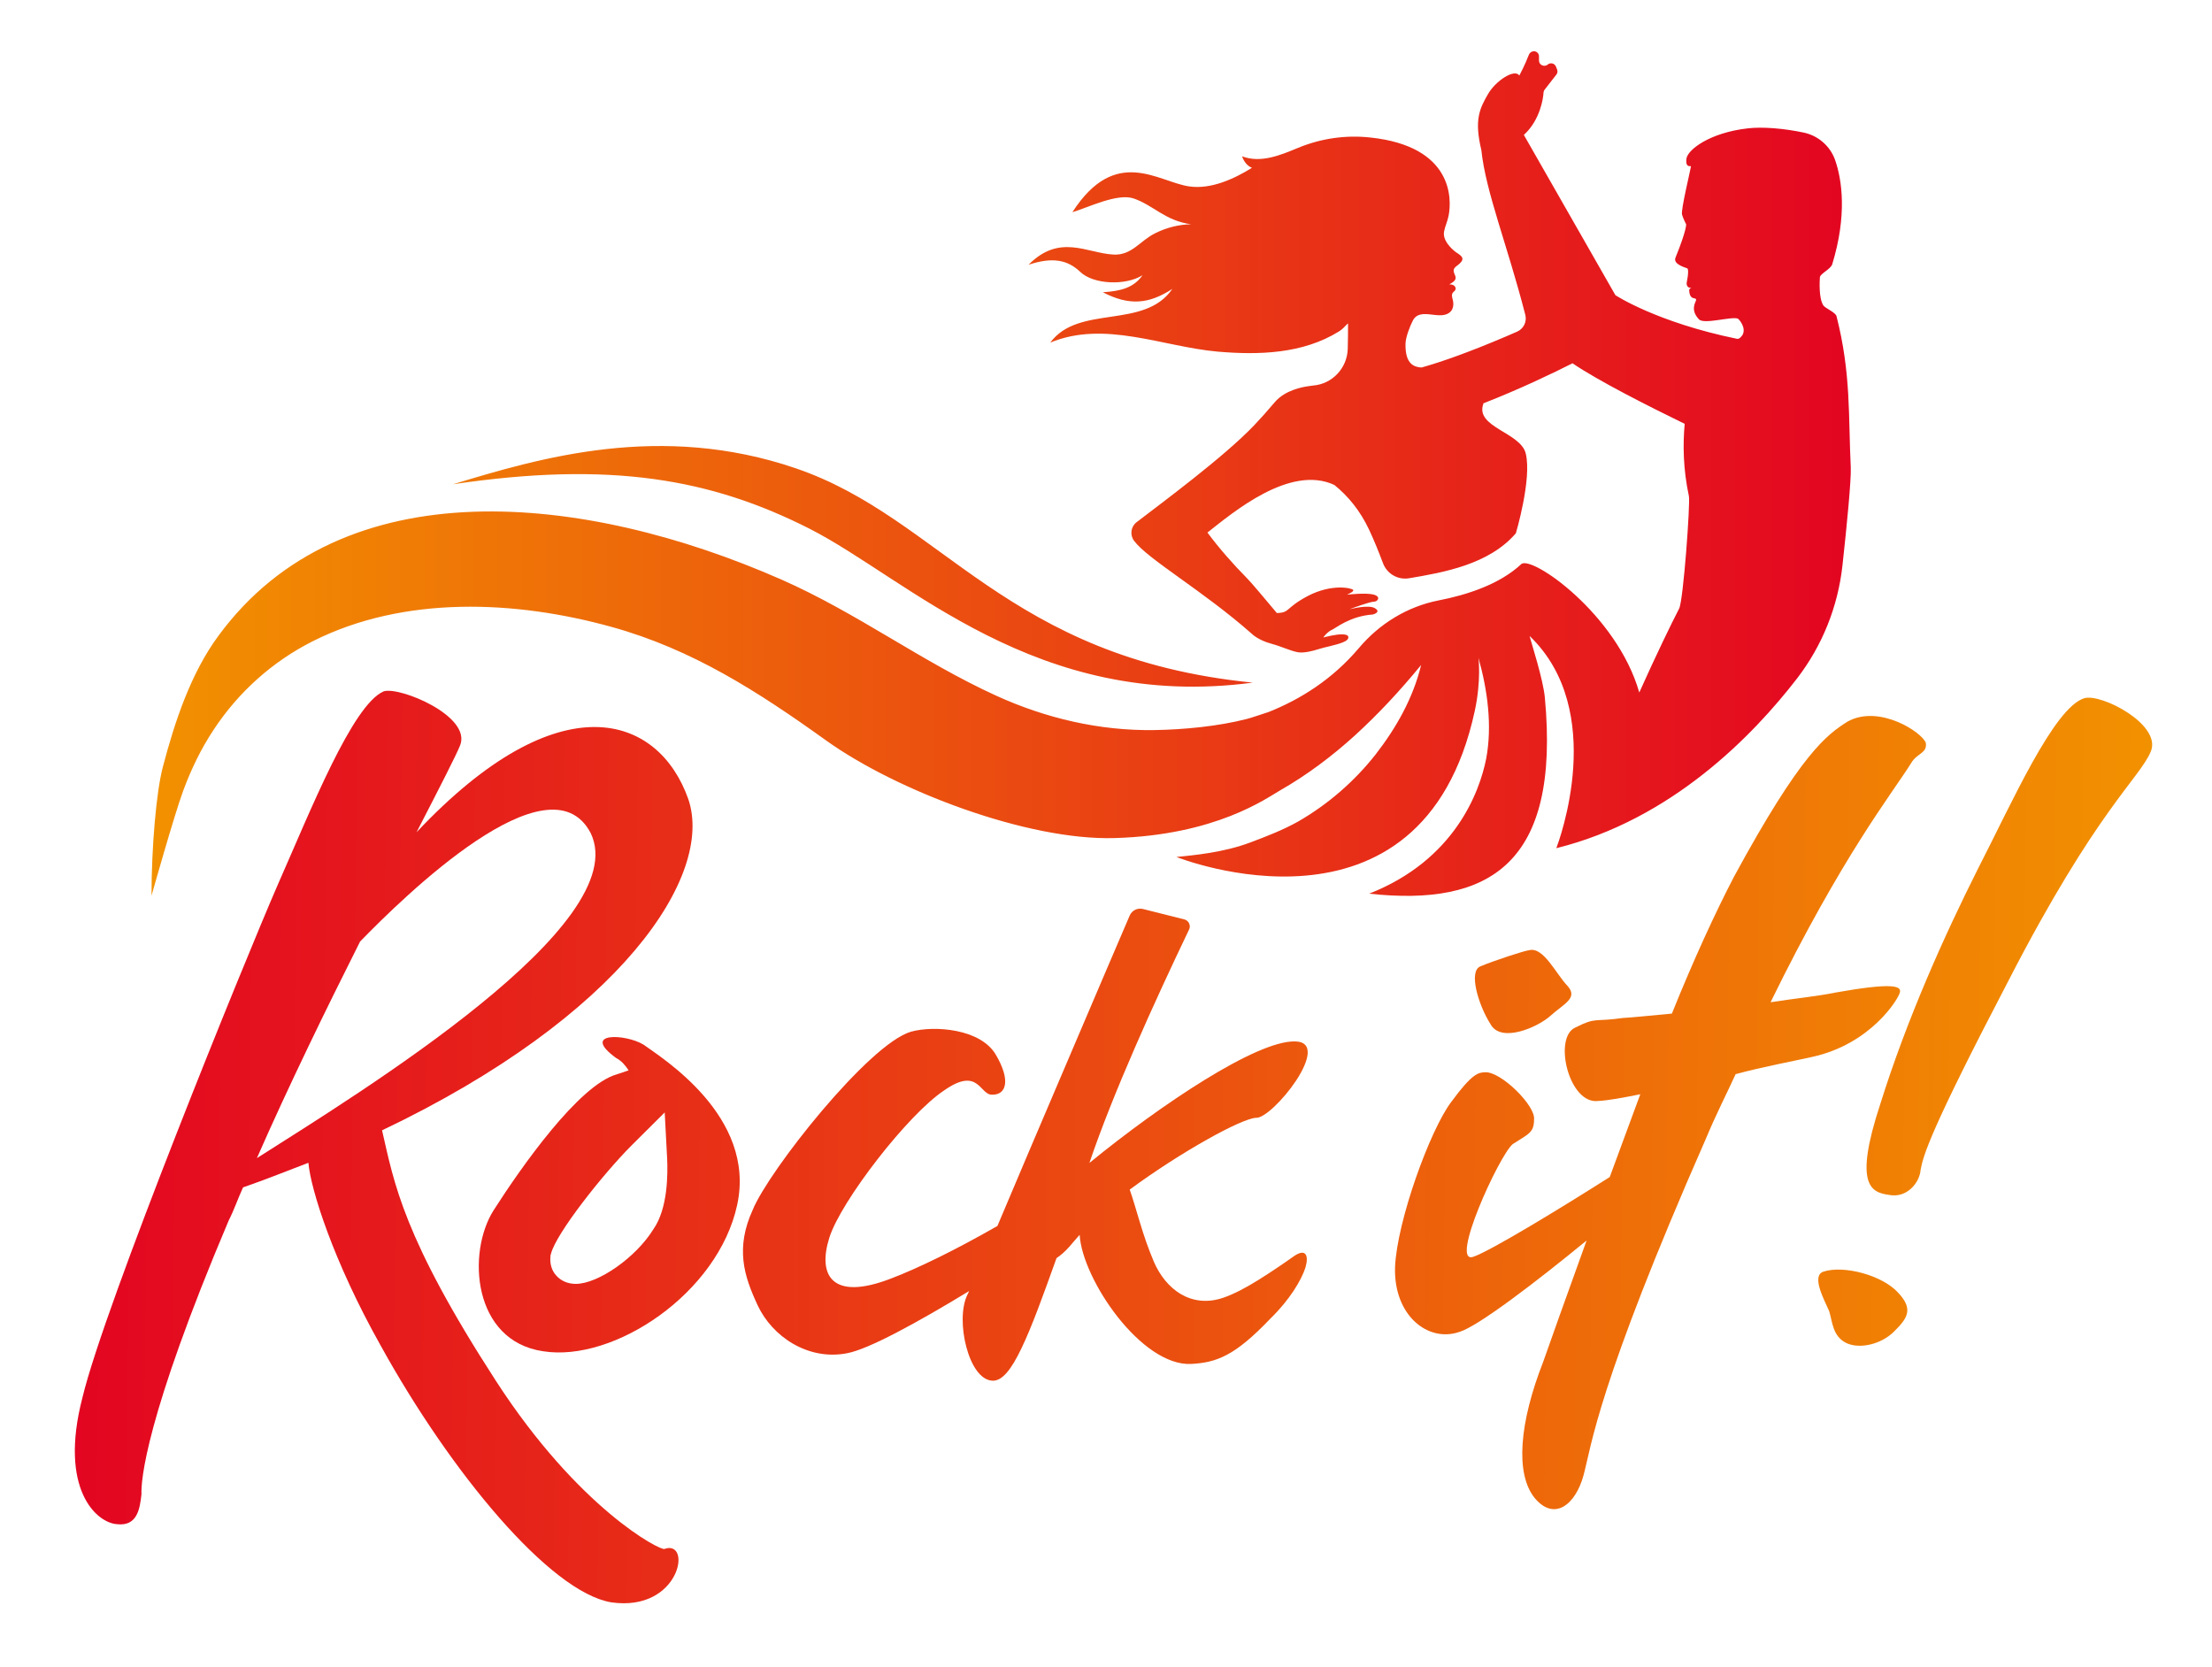 <?xml version="1.0" encoding="utf-8"?>
<!-- Generator: Adobe Illustrator 27.5.0, SVG Export Plug-In . SVG Version: 6.00 Build 0)  -->
<svg version="1.1" id="Calque_1" xmlns="http://www.w3.org/2000/svg" xmlns:xlink="http://www.w3.org/1999/xlink" x="0px" y="0px"
	 viewBox="0 0 1519.8 1145.6" style="enable-background:new 0 0 1519.8 1145.6;" xml:space="preserve">
<style type="text/css">
	.st0{fill:none;}
	.st1{fill:url(#SVGID_1_);}
	.st2{fill:url(#SVGID_00000061461864695261700350000013671376236004488839_);}
	.st3{fill:url(#SVGID_00000173869551455386589090000014195206386638551699_);}
	.st4{fill:url(#SVGID_00000176744431255949403300000001237304834477716920_);}
	.st5{fill:url(#SVGID_00000033359512609360971580000005350827308661800870_);}
	.st6{fill:url(#SVGID_00000146498525816577619940000012947432174949904292_);}
	.st7{fill:url(#SVGID_00000142893718513017315450000005561376754939942282_);}
	.st8{fill:url(#SVGID_00000035490103229790522860000000811126308553273002_);}
</style>
<g>
	<g>
		<path class="st0" d="M405.7,572.3c-28.4-54.1-128.7,44-158.4,74.6c-23.1,45.9-48.7,98.3-70.9,148.8
			C248.2,750.1,436.3,635,405.7,572.3L405.7,572.3z"/>
		<path class="st0" d="M456.6,764.3l-22.8,22.7c-19.3,19.3-51.8,60.3-55.3,74.3l-0.3,0.9l-0.1,1c-0.5,5,0.9,9.7,4,13.2
			c3.2,3.7,7.9,5.7,13.1,5.8c15.5,0.2,41.7-18.3,53.6-37.5c10-14.4,9.9-38.5,9.4-48.2L456.6,764.3L456.6,764.3z"/>
		
			<linearGradient id="SVGID_1_" gradientUnits="userSpaceOnUse" x1="-33.82" y1="296.321" x2="1386.85" y2="296.321" gradientTransform="matrix(1 1.326411e-02 1.326411e-02 -1 83.721 1112.878)">
			<stop  offset="0" style="stop-color:#E30521"/>
			<stop  offset="1" style="stop-color:#F29100"/>
		</linearGradient>
		<path class="st1" d="M442.1,717.7c-12.3-7.5-43.5-8.8-18.8,9.2c3.8,2,6.2,4.9,8.6,8.5l-8,2.7c-26.3,7.3-66.2,64.4-84.8,93.5
			c-18.4,29.1-14.4,89.7,34.1,96.8c48.6,7.7,120.2-39.8,133.3-100.6C519.7,766.9,454.5,726.7,442.1,717.7L442.1,717.7z M448.9,844.6
			c-11.9,19.3-38.1,37.7-53.6,37.5c-5.3-0.1-9.9-2.1-13.1-5.7c-3.2-3.5-4.5-8.2-4-13.2l0.1-1l0.3-0.9c3.5-14,36-55,55.3-74.3
			l22.8-22.7l1.7,32.1C458.8,806.2,459,830.2,448.9,844.6L448.9,844.6z"/>
		
			<linearGradient id="SVGID_00000172422877666768584500000000188601478835890068_" gradientUnits="userSpaceOnUse" x1="-33.84" y1="444.379" x2="1386.89" y2="444.379" gradientTransform="matrix(1 1.326411e-02 1.326411e-02 -1 83.721 1112.878)">
			<stop  offset="0" style="stop-color:#E30521"/>
			<stop  offset="1" style="stop-color:#F29100"/>
		</linearGradient>
		<path style="fill:url(#SVGID_00000172422877666768584500000000188601478835890068_);" d="M1024,703.5c7.1,13.5,32.6,2.3,41.4-5.7
			c8.8-8,19.1-12,11.7-20.3c-8-8.3-16.5-27-26.3-24.7c-2.9,0.2-24,7.1-33.6,11.1C1008.7,667.2,1015.8,690.6,1024,703.5L1024,703.5z"
			/>
		
			<linearGradient id="SVGID_00000147940487040442315460000002371718607729935287_" gradientUnits="userSpaceOnUse" x1="-33.901" y1="328.272" x2="1386.779" y2="328.272" gradientTransform="matrix(1 1.326411e-02 1.326411e-02 -1 83.721 1112.878)">
			<stop  offset="0" style="stop-color:#E30521"/>
			<stop  offset="1" style="stop-color:#F29100"/>
		</linearGradient>
		<path style="fill:url(#SVGID_00000147940487040442315460000002371718607729935287_);" d="M456.5,1064.2
			c-2.8,1.3-58.9-27.6-115.8-115.5c-63.9-98.7-69.9-136-78.2-172.1c164.5-78.4,228.3-175.2,210.4-227.6
			c-20.5-58-88.5-81.6-186.7,22.8c16.3-31.6,27.3-53.1,29.9-59.6c8.2-20.2-41.6-40.7-52.5-37.2c-21.5,9.3-50.1,81.6-72.9,133.2
			c-22.2,51-119,288.8-134.1,352.2c-16.3,62.9,9.8,85.9,23.8,86.8c14,1.6,15.7-10.7,16.8-20.6c-0.4-8.7,2.4-52.3,60-188.2
			c3.7-7.2,6.2-14.8,9.8-22.6c15.9-5.5,30.7-11.5,44.9-16.9c1.5,17.9,17,67.5,49.6,125.5c48.2,87.3,116.4,169.5,158.5,176.5
			C467.5,1107.7,475.8,1057.4,456.5,1064.2L456.5,1064.2z M176.5,795.7c22.2-50.5,47.8-102.9,70.9-148.8
			c29.7-30.6,129.9-128.8,158.4-74.6C436.3,635,248.2,750.1,176.5,795.7L176.5,795.7z"/>
		
			<linearGradient id="SVGID_00000119810369987488173550000002889743821956456070_" gradientUnits="userSpaceOnUse" x1="-33.84" y1="230.174" x2="1386.89" y2="230.174" gradientTransform="matrix(1 1.326411e-02 1.326411e-02 -1 83.721 1112.878)">
			<stop  offset="0" style="stop-color:#E30521"/>
			<stop  offset="1" style="stop-color:#F29100"/>
		</linearGradient>
		<path style="fill:url(#SVGID_00000119810369987488173550000002889743821956456070_);" d="M1252.8,873.7c-8.7,2.9,1.1,20.3,4,27.2
			c2.3,7.5,2.3,17.4,12.1,22c9.3,4.1,23.7,0.6,32.4-8c8.7-8.7,13.9-15,3-26.6C1293.4,876.1,1266.7,869.1,1252.8,873.7L1252.8,873.7z
			"/>
		
			<linearGradient id="SVGID_00000147202435421102527830000001336036211131256505_" gradientUnits="userSpaceOnUse" x1="-33.84" y1="362.903" x2="1386.89" y2="362.903" gradientTransform="matrix(1 1.326411e-02 1.326411e-02 -1 83.721 1112.878)">
			<stop  offset="0" style="stop-color:#E30521"/>
			<stop  offset="1" style="stop-color:#F29100"/>
		</linearGradient>
		<path style="fill:url(#SVGID_00000147202435421102527830000001336036211131256505_);" d="M1305.3,682c1.6-4.9-5.8-6.9-44.6,0
			c-11.3,2.4-26.9,3.9-44.2,6.6c49.4-100.9,83.3-143.1,96.6-164.3c3.8-6.8,11.1-6.6,10.1-13.8c-2.2-7.1-31.8-26.8-53.7-14.8
			c-14.4,9.1-32.1,21.8-78.2,106.8c-12.6,24.2-27.7,56.9-42.6,93.9c-16.2,1.5-28.8,2.8-33.6,3c-20.3,2.9-18.1-0.8-32.8,6.6
			c-15.3,6.8-4.4,53.3,16,50.4c6.6-0.3,16.2-2.1,28.7-4.6c-7.1,19.2-14.2,38.4-21,56.9c-33.4,21.2-81.9,50.8-93.8,54.8
			c-16.5,5.5,17.7-69.4,27.1-77.4c10.7-7,14.7-7.7,14.7-17c1.2-9.3-22.7-33-33.6-32.4c-4.6,0.2-8.7,0.5-23.3,20.4
			c-14.6,19.3-37.3,82-38.6,113.4c-1.1,33.1,22.5,52.1,44.2,44.6c12.8-3.8,52.9-34.5,87.4-62.8c-14,38.7-25.1,69.9-29.8,83.3
			c-16.4,41.8-19.4,77-5.8,93.7c13.5,16.1,28,4.5,33.5-15.7c5.5-20.2,9.4-61.4,84-231.1c6.9-16.6,14-30.3,20.5-44.5
			c19.6-5.3,38.7-8.7,52.4-11.8C1285.5,717.4,1304.3,686.3,1305.3,682L1305.3,682z"/>
		
			<linearGradient id="SVGID_00000170962083486756622270000002488442683307465355_" gradientUnits="userSpaceOnUse" x1="52.54" y1="358.723" x2="1475.45" y2="358.723" gradientTransform="matrix(1 0 0 -1 0 1145)">
			<stop  offset="0" style="stop-color:#E30521"/>
			<stop  offset="1" style="stop-color:#F29100"/>
		</linearGradient>
		<path style="fill:url(#SVGID_00000170962083486756622270000002488442683307465355_);" d="M873.1,905.7
			c-12.6,13.2-21.9,20.8-30.3,25.2s-15.6,5.7-24.3,6.2c-17,0.9-35.8-13.6-50.5-32.2s-25.3-41.2-26.2-56.5c-2.5,2.7-4.8,5.6-7.3,8.4
			s-5.3,5.4-8.6,7.6c-9.3,26-17,47.3-24.1,62c-7,14.7-13.4,22.7-20.1,22.2c-8.2-0.5-14.5-10.8-17.8-23.3
			c-3.3-12.4-3.5-26.9,0.7-35.6c0.2-0.3,0.4-0.7,0.6-1.2s0.4-1,0.7-1.5c-18.2,11.1-35.6,21.1-50.2,28.7s-26.5,12.7-33.5,14
			c-13.5,2.7-26.4-0.2-37.2-6.4c-10.8-6.2-19.4-15.8-24.3-26.2c-4.9-10.5-8.8-20.4-9.9-31c-1.1-10.6,0.4-21.8,6.4-34.9
			c5.4-13.3,25.3-41.8,47.5-68c22.2-26.2,46.7-50.2,61.3-54.4c8-2.2,20-2.7,31.3-0.4c11.3,2.3,21.8,7.4,27,16.4
			c5.1,8.7,6.9,15.6,6.2,20.2c-0.7,4.7-3.9,7.2-8.8,7.1c-4.3,0.2-6.6-4.7-10.8-7.6c-4.2-2.9-10.3-3.7-22.4,4.8
			c-12.3,8.2-30,27.1-45.6,47.2s-29.1,41.2-33.1,53.9c-4,12.7-3.7,23.7,2.8,29.5c6.5,5.8,19.1,6.5,39.9-1.6
			c9.2-3.5,20.4-8.5,32.8-14.6s26-13.4,40-21.4c11.2-26.7,30.8-72.6,49.1-115.5s35.4-83,41.8-97.8c0.8-1.8,2.1-3.1,3.7-3.9
			c1.6-0.8,3.5-1,5.3-0.6l14.3,3.6l14.3,3.6c1.5,0.4,2.6,1.4,3.2,2.7c0.6,1.3,0.7,2.8,0,4.2c-12,25.1-25.1,53.2-37.2,81.1
			c-12.1,27.8-23.2,55.4-31.3,79.3c24.7-20.2,53.3-41.1,79.1-57c25.8-15.9,48.7-26.7,62-26.5c13.6,0.1,9.7,13.5,1,26.8
			c-8.7,13.2-22.2,26.3-27.8,25.7c-4.9,0.3-17.7,6-33.6,15c-16,9-35.2,21.2-53,34.3c2.4,6.8,4.5,14.5,7.1,22.9
			c2.5,8.3,5.5,17.3,9.5,26.7c4,9.3,10.4,17.4,18.5,22.2c8.2,4.8,18.1,6.3,29.2,2.5c7.1-2.4,15.6-6.9,24.1-12.2s17.2-11.2,24.8-16.6
			c7.5-5,10.1-0.7,7.5,8.2C894.1,879.5,886.3,892.8,873.1,905.7L873.1,905.7z"/>
		
			<linearGradient id="SVGID_00000078723114795981045750000005433920657082391179_" gradientUnits="userSpaceOnUse" x1="-33.84" y1="479.498" x2="1386.89" y2="479.498" gradientTransform="matrix(1 1.326411e-02 1.326411e-02 -1 83.721 1112.878)">
			<stop  offset="0" style="stop-color:#E30521"/>
			<stop  offset="1" style="stop-color:#F29100"/>
		</linearGradient>
		<path style="fill:url(#SVGID_00000078723114795981045750000005433920657082391179_);" d="M1432.1,479.7
			c-20.9,6.3-50,72.3-73.2,117.4c-23.3,46.3-48.9,103.5-67,161.4c-18.7,56.7-5.9,60.8,6.2,62.5c12.2,2.3,20.9-8.6,21.5-17.3
			c1.8-9.8,6.4-26.6,60.5-130.2c60.5-117.4,90.1-138.8,97.7-157.3C1485.3,497.8,1443.7,476.3,1432.1,479.7L1432.1,479.7z"/>
	</g>
	
		<linearGradient id="SVGID_00000058571032848908887940000013227595653668837785_" gradientUnits="userSpaceOnUse" x1="104.04" y1="819.745" x2="1271.584" y2="819.745" gradientTransform="matrix(1 0 0 -1 0 1145)">
		<stop  offset="0" style="stop-color:#F29100"/>
		<stop  offset="1" style="stop-color:#E30521"/>
	</linearGradient>
	<path style="fill:url(#SVGID_00000058571032848908887940000013227595653668837785_);" d="M1271.6,321.1c0.4,8.7-2.8,40.9-5.7,67.4
		c-3.1,28.2-13.8,55-31.1,77.5c-30.5,39.6-86.5,97.1-165.3,116.7l-0.2,0.1c1.7-4.7,35.4-94.3-18.4-145.9c1.3,5,9.3,29.7,10.5,42.2
		c10.8,114.5-38.1,143.9-120.7,134.9c58.8-23.1,75.9-70,80.4-92.7c4.3-22.7,0.9-47.4-5.3-69.3c0,0,2,15.4-2.5,36.3
		c-36.3,168.1-205,100.5-205,100.5c11.7-1.2,32.3-3,50.8-10c11.2-4.2,22.3-8.5,32.7-14.3c20.7-11.9,38.8-27.7,53.3-46.1
		c14.3-18.4,25.9-39,31.3-61.5c-14.5,17.7-29.5,33.8-45.5,48.4c-16,14.5-33.1,27.3-51.3,37.7c-9.2,5.2-43.9,30.8-113.8,32.8
		c-59.9,1.8-150.2-32.6-198.4-67.2c-46.3-33.2-91.6-62.5-147.3-77.9C354,412.4,277.7,409,215,440.5c-27.8,14-51.2,35-68.3,61
		c-8.6,13-15.4,27.1-20.8,41.7c-6.1,16.4-21.8,72.2-21.8,72.2c0-33.5,3.3-71.6,7.8-88.5c8.1-30.9,19.2-64.4,38.2-90.1
		c85.4-116.4,252.1-97.9,386.8-38.6c52,22.9,96.3,56.4,147.6,79.8c34,15.5,71.1,24.2,108.6,23.6c20.2-0.3,44.2-2.6,63.8-7.7
		c3.7-1,9.1-2.9,14.7-4.7c22.1-8.8,44-22.6,62.1-44c14.1-16.7,33.3-28.5,54.8-32.7c19.1-3.7,41.7-10.9,56.7-24.9
		c6.9-6.4,65.7,34.2,81.1,88.2c11-24.6,22.2-47.7,27.4-57.7c2.9-5.7,7.7-72.6,6.7-77.2c-4-18.6-4.2-35.6-2.9-49.7
		c-25.7-12.5-59.4-29.6-77.1-41.6c-13.2,6.7-35.6,17.5-61.4,27.6l0.2,0.2c-6.1,16.1,25.6,19.6,29.1,34.2c4.3,17.6-6.8,54.8-6.8,54.8
		c-18.5,21.5-49.7,26.9-73.4,30.9c-7.7,1.3-15.2-3.1-17.9-10.4c-2.6-6.9-6-15.5-9.5-22.9c-6.2-13.2-14.5-23.2-23.9-30.8
		c-30.6-14.3-70,19.2-87.2,32.7c8.1,10.9,17.7,21.8,27.3,31.5c2.9,2.9,12,13.8,20.4,23.8h0c9.3-0.3,5.5-3.4,21.4-11.8
		c16.4-8.5,30-5.4,31-4.1c0.9,1.1-3.5,2.9-4.2,3.3c1.4-0.2,13.1-1.4,18.2-0.1c5.4,1.4,3,4.9,0.2,4.9c-2.5,0-14.2,4.2-16.7,5.2
		c2.6-0.6,13.5-3.2,17.5-0.7c4.6,2.8-1.5,4.3-1.5,4.3c-15.8,1.1-25.5,9.5-28.4,10.7c-1.1,0.5-2.2,1.4-3.1,2.2
		c-1.5,1.4-2.5,2.9-2.5,2.9s2.5-0.7,5.6-1.3c4.9-1,11.2-1.6,11.6,0.9c0.2,1.5-1.2,2.7-3.7,3.7c-2.3,1-5.6,1.8-9.1,2.7
		c-2.7,0.6-5.4,1.3-8,2.1c-3.5,1.1-9.7,2.8-14.1,2c-5.4-1.1-11.2-4-17.9-5.8c-9-2.4-13.3-6.6-13.7-7c-33.3-29.4-71.2-51-80.6-63.6
		l-0.1-0.1c-3-4-2.3-9.7,1.7-12.8c18.1-13.9,60.1-44.9,80.8-66.6c4.2-4.4,9.3-10.1,14.1-15.8c7.3-8.7,20.1-10.6,22.7-11
		c1.8-0.3,3.2-0.5,3.6-0.5c13.2-1,23.5-11.9,23.9-25.2c0.2-6.5,0.2-13.1,0.2-17.5c-0.3,0.2-0.5,0.4-0.7,0.6
		c-1.7,1.8-3.4,3.6-5.5,4.9c-24.9,15.5-55.2,16.3-83.3,13.9c-38.1-3.4-77.8-21.7-115.1-6.2c19.6-26.5,64.5-8.7,83.9-36.9
		c-16.2,10.5-29.6,11.7-47.8,2.3c12.9-0.8,21.4-3.3,27.3-11.7c-11.6,7.3-33.8,6.4-42.8-2.3c-8.6-8.2-18.9-10.4-35.5-4.9
		c21.3-21.5,39.7-8.1,58.1-7c12.9,0.8,18.4-9.6,29.2-14.8c7.5-3.7,16-5.9,24.4-6c-17.9-2.4-26-13.2-39.7-17.8
		c-11.2-3.6-30.6,6.1-41.9,9.5c29.8-46.2,59-20.7,80.4-17.7c14.8,2.1,30.6-5.1,43-12.8c-3.4-1.3-5.7-4.6-6.8-7.9
		c12.8,4.9,26.4-0.8,38.2-5.7c15.9-6.6,33-9.1,50.1-7.2c56.6,6.1,55.9,42.1,53.6,53.7c-0.9,4.4-2.4,7.1-3.1,10.8
		c-1.2,6.1,4.9,11.8,7.9,14.1c2.4,1.8,6.5,3.5,3.8,6.9c-2.7,3.4-6.8,3.5-4.4,8.6c1.8,3.7-0.6,4.9-3.7,6.8c1.7-0.1,3.9,0.5,4.3,2.5
		c0.3,2-1.7,2.3-2.3,3.9c-0.7,1.9,0.6,4.1,0.7,6.1c0.2,2-0.2,4.2-1.5,5.8c-6.7,7.7-21.1-3.5-26.3,6.6c-2,3.9-4.9,11.3-5,15.8
		c-0.4,14.7,6.5,16.1,11,16.4c14.2-4,33.1-10.7,58.2-21.4c2.6-1.1,5.1-2.2,7.6-3.3c4.4-2,6.7-6.8,5.5-11.5
		c-12.5-48.6-27.2-84.4-30.2-113.2l0,0c-5-20.7-1.2-28.5,4.6-38.5c5.3-9.2,18.3-17.6,21.5-12.7c3.8-7.2,5.6-11.9,6.6-14.4
		c0.5-1.3,1.9-2.2,3.3-2.3l0.2,0c1.9,0.1,3.4,1.6,3.4,3.5v2.9c0,2.9,3.3,4.6,5.7,3l0.5-0.4c1.9-1.4,4.7-0.6,5.5,1.7l0.8,2
		c0.4,1.2,0.2,2.5-0.6,3.4l-8,10.3c-0.5,0.6-0.7,1.3-0.8,2.1c-0.1,3.3-2.2,18.8-13.5,29l62.9,110.1c0,0,28.1,18.6,83.6,30
		c1.5,0.3,2.8-1.4,3.7-2.6c2.9-5.1-2.6-11.1-3.2-11.3c-4.7-1.6-23.2,4.2-26.7,0.5c-6.2-6.5-2.2-11.9-2-13c0.6-2.9-4.4,0.9-4.7-7.1
		c0-0.7,0.8-1.3,1.5-1.7c-2.7,0.7-3.5-2.1-3.2-3.4c1.4-6.9,1-9.6,0.4-9.8c-3-1.1-9.8-3.2-8.1-7.4c7.8-19.2,7.3-22.9,7.3-22.9
		s-1.9-3.6-2.8-6.6c-1-3,6-31.4,6.1-33.3c0-0.4-3.9,1.5-3.1-5.1c0.7-6.1,15.8-17.9,42.1-20.9c10-1.2,24.8,0,38.5,2.9
		c9.9,2.1,18.1,9.2,21.5,18.7c4.9,13.9,8.3,38.3-1.9,71.7c-1,3.4-8.3,6.5-8.5,9c-0.1,1.7-1,14.3,2.4,19.4c1.3,1.9,8.3,4.7,9,7.3
		C1271.9,256.6,1269.9,286.4,1271.6,321.1L1271.6,321.1z M556.1,363.2c67.7,34.4,155.9,125.6,304.6,105.8
		c-169.3-16.8-213.5-112.9-313.8-147.2c-92.9-31.8-176-7.2-235.6,10.9C419.3,316.7,488.4,328.9,556.1,363.2z"/>
</g>
</svg>

